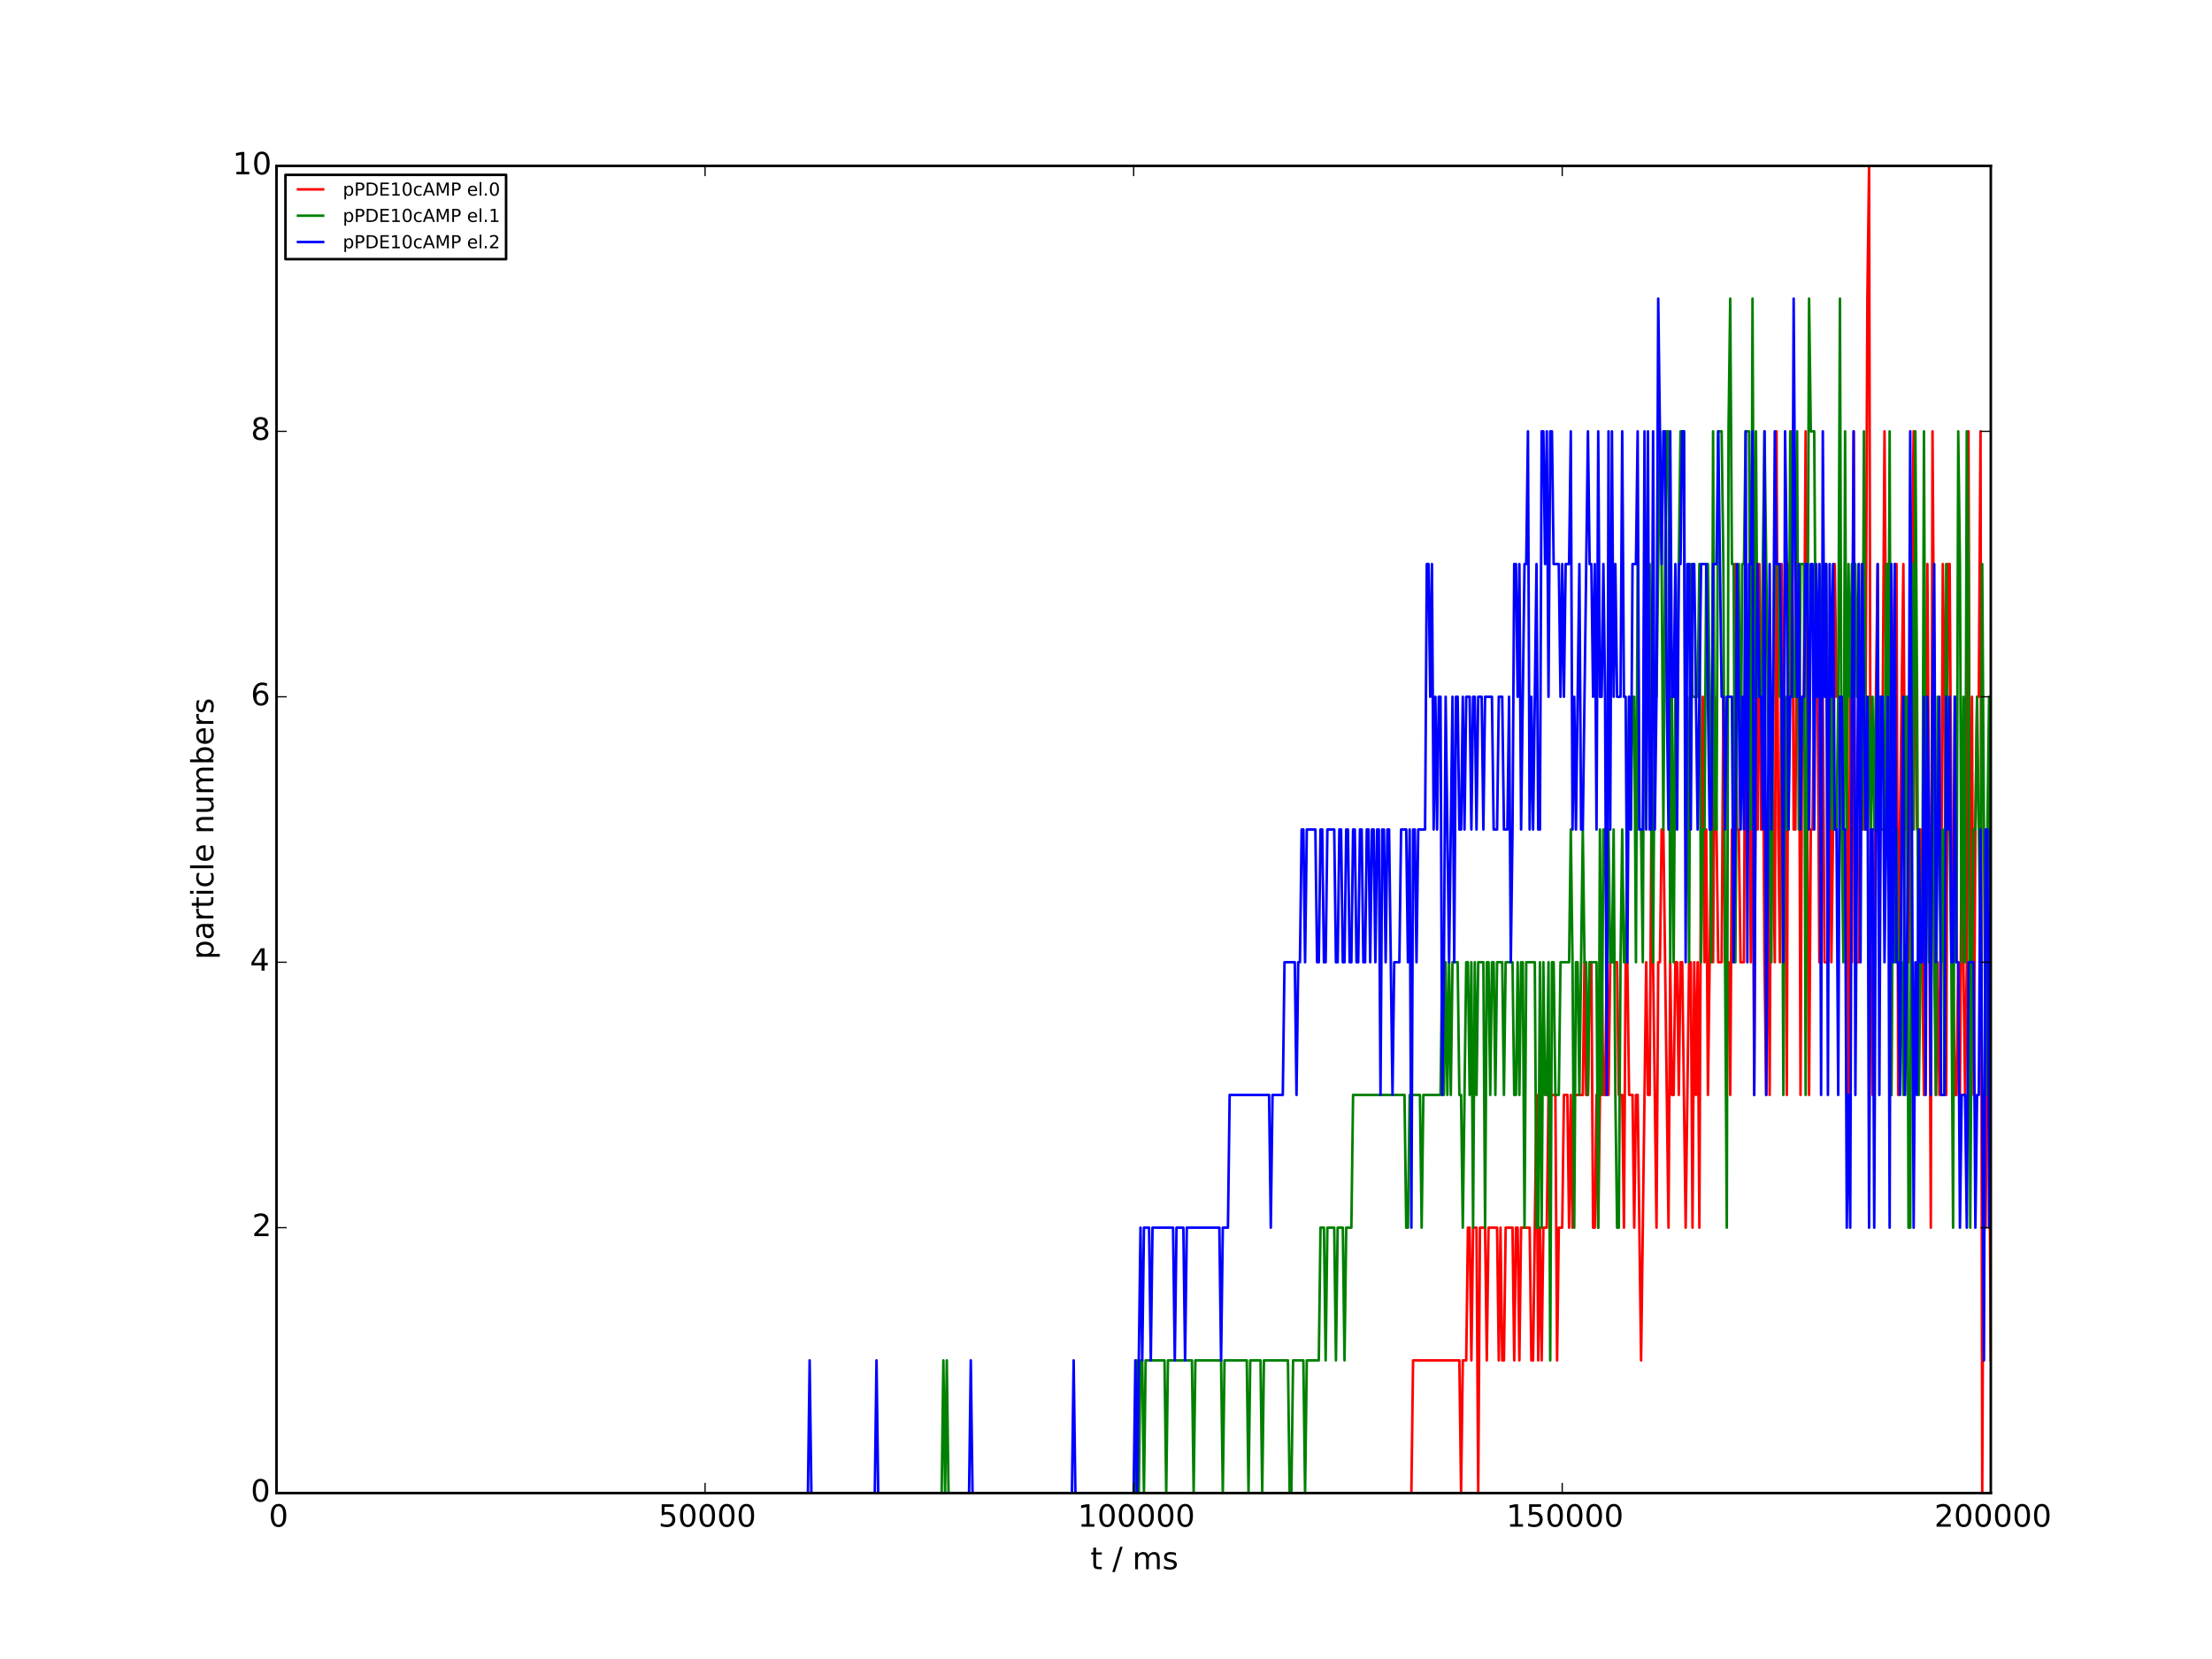 <?xml version="1.0" encoding="utf-8" standalone="no"?>
<!DOCTYPE svg PUBLIC "-//W3C//DTD SVG 1.1//EN"
  "http://www.w3.org/Graphics/SVG/1.1/DTD/svg11.dtd">
<!-- Created with matplotlib (http://matplotlib.org/) -->
<svg height="648pt" version="1.1" viewBox="0 0 864 648" width="864pt" xmlns="http://www.w3.org/2000/svg" xmlns:xlink="http://www.w3.org/1999/xlink">
 <defs>
  <style type="text/css">
*{stroke-linecap:butt;stroke-linejoin:round;}
  </style>
 </defs>
 <g id="figure_1">
  <g id="patch_1">
   <path d="
M0 648
L864 648
L864 0
L0 0
z
" style="fill:#ffffff;"/>
  </g>
  <g id="axes_1">
   <g id="patch_2">
    <path d="
M108 583.2
L777.6 583.2
L777.6 64.8
L108 64.8
z
" style="fill:#ffffff;"/>
   </g>
   <g id="line2d_1">
    <path clip-path="url(#p7ceb695115)" d="
M108 583.2
L551.275 583.2
L551.945 531.36
L570.024 531.36
L570.694 583.2
L571.363 531.36
L572.702 531.36
L573.372 479.52
L574.042 479.52
L574.711 531.36
L575.381 479.52
L576.72 479.52
L577.39 583.2
L578.059 479.52
L580.068 479.52
L580.738 531.36
L581.407 479.52
L584.755 479.52
L585.425 531.36
L586.094 479.52
L586.764 531.36
L587.434 531.36
L588.103 479.52
L590.782 479.52
L591.451 531.36
L592.121 479.52
L592.79 479.52
L593.46 531.36
L594.13 479.52
L597.478 479.52
L598.147 531.36
L598.817 531.36
L600.156 427.68
L600.826 531.36
L601.495 479.52
L602.165 531.36
L602.834 479.52
L604.174 479.52
L604.843 427.68
L607.522 427.68
L608.191 531.36
L608.861 479.52
L610.2 479.52
L610.87 427.68
L612.209 427.68
L612.878 479.52
L613.548 427.68
L614.218 479.52
L614.887 427.68
L618.235 427.68
L618.905 375.84
L619.574 427.68
L620.244 427.68
L620.914 375.84
L621.583 375.84
L622.253 479.52
L622.922 479.52
L623.592 427.68
L624.262 479.52
L625.601 375.84
L626.27 427.68
L626.94 427.68
L627.61 375.84
L628.279 427.68
L628.949 375.84
L631.627 375.84
L632.297 427.68
L633.636 427.68
L634.306 479.52
L634.975 375.84
L635.645 375.84
L636.314 427.68
L637.654 427.68
L638.323 479.52
L638.993 427.68
L639.662 427.68
L641.002 531.36
L643.01 375.84
L643.68 427.68
L644.35 427.68
L645.019 324
L647.028 479.52
L647.698 375.84
L648.367 375.84
L649.037 324
L649.706 324
L651.715 479.52
L652.385 375.84
L653.054 427.68
L653.724 427.68
L654.394 375.84
L655.063 375.84
L655.733 427.68
L656.402 375.84
L657.072 375.84
L658.411 479.52
L659.75 375.84
L660.42 375.84
L661.09 479.52
L661.759 375.84
L662.429 427.68
L663.098 375.84
L663.768 479.52
L664.438 324
L665.107 272.16
L665.777 375.84
L666.446 324
L667.116 427.68
L668.455 324
L669.125 375.84
L669.794 272.16
L671.134 375.84
L672.473 375.84
L673.142 272.16
L673.812 375.84
L675.151 375.84
L675.821 427.68
L676.49 324
L677.16 375.84
L677.83 220.32
L678.499 324
L679.169 324
L679.838 375.84
L681.178 375.84
L681.847 220.32
L682.517 272.16
L683.186 272.16
L683.856 375.84
L684.526 272.16
L685.195 427.68
L685.865 272.16
L686.534 324
L687.204 220.32
L687.874 324
L688.543 272.16
L689.213 375.84
L689.882 427.68
L690.552 324
L691.222 427.68
L691.891 272.16
L693.23 375.84
L693.9 168.48
L694.57 324
L695.239 375.84
L695.909 220.32
L696.578 272.16
L697.248 272.16
L697.918 427.68
L698.587 220.32
L699.257 272.16
L699.926 168.48
L700.596 324
L701.266 324
L701.935 220.32
L702.605 220.32
L703.274 427.68
L703.944 272.16
L704.614 272.16
L705.283 168.48
L705.953 324
L706.622 427.68
L707.292 324
L707.962 324
L709.301 220.32
L709.97 272.16
L710.64 375.84
L711.31 272.16
L711.979 272.16
L712.649 375.84
L713.988 375.84
L714.658 272.16
L715.327 375.84
L715.997 324
L716.666 220.32
L717.336 272.16
L719.345 272.16
L720.014 324
L720.684 220.32
L721.354 272.16
L722.023 427.68
L722.693 272.16
L723.362 375.84
L724.032 168.48
L724.702 375.84
L726.041 375.84
L726.71 272.16
L727.38 220.32
L728.05 324
L728.719 272.16
L729.389 116.64
L730.058 64.8
L730.728 375.84
L731.398 427.68
L732.067 375.84
L732.737 272.16
L733.406 220.32
L734.076 375.84
L734.746 272.16
L735.415 272.16
L736.085 168.48
L736.754 272.16
L737.424 220.32
L738.094 272.16
L738.763 427.68
L739.433 272.16
L740.102 220.32
L740.772 220.32
L741.442 427.68
L742.111 324
L743.45 220.32
L744.12 324
L744.79 272.16
L745.459 375.84
L746.129 324
L746.798 220.32
L747.468 168.48
L748.138 272.16
L748.807 324
L750.146 324
L751.486 427.68
L752.825 220.32
L753.494 324
L754.164 479.52
L754.834 168.48
L755.503 272.16
L756.173 427.68
L756.842 375.84
L757.512 427.68
L758.182 375.84
L758.851 220.32
L759.521 272.16
L760.19 427.68
L760.86 220.32
L761.53 220.32
L762.199 324
L763.538 427.68
L764.208 427.68
L764.878 375.84
L765.547 427.68
L766.217 324
L767.556 427.68
L768.226 375.84
L768.895 168.48
L769.565 427.68
L770.234 272.16
L770.904 427.68
L771.574 324
L772.243 272.16
L772.913 272.16
L773.582 168.48
L774.252 583.2
L774.922 427.68
L775.591 479.52
L776.261 375.84
L776.93 427.68
L777.6 531.36
L777.6 531.36" style="fill:none;stroke:#ff0000;stroke-linecap:square;"/>
   </g>
   <g id="line2d_2">
    <path clip-path="url(#p7ceb695115)" d="
M108 583.2
L367.805 583.2
L368.474 531.36
L369.144 583.2
L369.814 531.36
L370.483 583.2
L443.47 583.2
L444.139 531.36
L444.809 583.2
L445.478 531.36
L446.148 531.36
L446.818 583.2
L447.487 531.36
L454.853 531.36
L455.522 583.2
L456.192 531.36
L465.566 531.36
L466.236 583.2
L466.906 531.36
L476.95 531.36
L477.619 583.2
L478.289 531.36
L486.994 531.36
L487.663 583.2
L488.333 531.36
L492.35 531.36
L493.02 583.2
L493.69 531.36
L503.064 531.36
L503.734 583.2
L504.403 583.2
L505.073 531.36
L509.09 531.36
L509.76 583.2
L510.43 531.36
L515.117 531.36
L515.786 479.52
L517.126 479.52
L517.795 531.36
L518.465 479.52
L521.143 479.52
L521.813 531.36
L522.482 479.52
L524.491 479.52
L525.161 531.36
L525.83 479.52
L527.839 479.52
L528.509 427.68
L548.597 427.68
L549.266 479.52
L549.936 479.52
L550.606 427.68
L554.623 427.68
L555.293 479.52
L555.962 427.68
L562.658 427.68
L563.328 375.84
L563.998 427.68
L564.667 375.84
L565.337 427.68
L566.006 375.84
L566.676 427.68
L567.346 375.84
L569.354 375.84
L570.024 427.68
L570.694 427.68
L571.363 479.52
L572.702 375.84
L573.372 375.84
L574.042 427.68
L574.711 375.84
L575.381 479.52
L576.05 375.84
L576.72 427.68
L577.39 375.84
L579.398 375.84
L580.068 479.52
L580.738 375.84
L581.407 375.84
L582.077 427.68
L582.746 375.84
L583.416 375.84
L584.086 427.68
L584.755 375.84
L586.764 375.84
L587.434 427.68
L588.103 375.84
L590.782 375.84
L591.451 427.68
L592.121 427.68
L592.79 375.84
L593.46 427.68
L594.13 375.84
L594.799 375.84
L595.469 479.52
L596.138 375.84
L599.486 375.84
L600.156 479.52
L600.826 479.52
L601.495 375.84
L602.165 479.52
L602.834 375.84
L603.504 427.68
L604.174 427.68
L604.843 375.84
L605.513 531.36
L606.182 375.84
L606.852 375.84
L607.522 427.68
L608.861 427.68
L609.53 375.84
L612.878 375.84
L613.548 324
L614.218 375.84
L614.887 479.52
L615.557 375.84
L616.226 375.84
L616.896 427.68
L618.235 324
L618.905 375.84
L619.574 375.84
L620.244 427.68
L620.914 375.84
L623.592 375.84
L624.262 479.52
L624.931 324
L625.601 427.68
L626.27 324
L626.94 324
L627.61 375.84
L628.279 324
L628.949 375.84
L629.618 375.84
L630.288 324
L630.958 427.68
L631.627 479.52
L632.297 479.52
L632.966 375.84
L633.636 324
L634.306 375.84
L634.975 375.84
L636.314 272.16
L636.984 324
L637.654 272.16
L638.323 272.16
L638.993 375.84
L639.662 220.32
L640.332 324
L641.002 324
L641.671 375.84
L642.341 220.32
L644.35 220.32
L645.019 324
L645.689 375.84
L646.358 272.16
L647.028 272.16
L648.367 168.48
L649.037 220.32
L649.706 324
L650.376 220.32
L651.046 168.48
L651.715 168.48
L652.385 375.84
L653.054 272.16
L653.724 375.84
L654.394 272.16
L655.063 272.16
L656.402 168.48
L657.742 168.48
L658.411 324
L659.081 272.16
L659.75 375.84
L660.42 220.32
L661.09 272.16
L663.098 272.16
L663.768 220.32
L664.438 375.84
L665.107 324
L665.777 324
L666.446 220.32
L667.116 220.32
L667.786 272.16
L668.455 375.84
L669.125 168.48
L669.794 324
L670.464 324
L671.134 168.48
L672.473 168.48
L673.142 220.32
L673.812 375.84
L674.482 479.52
L675.151 168.48
L675.821 116.64
L676.49 220.32
L677.16 220.32
L677.83 375.84
L678.499 272.16
L679.169 220.32
L679.838 324
L680.508 220.32
L681.178 220.32
L681.847 168.48
L683.186 168.48
L683.856 324
L684.526 116.64
L685.195 272.16
L685.865 168.48
L686.534 272.16
L687.874 272.16
L689.213 168.48
L691.891 375.84
L692.561 272.16
L693.23 220.32
L694.57 220.32
L695.239 272.16
L695.909 272.16
L696.578 427.68
L697.248 272.16
L697.918 324
L698.587 324
L699.257 168.48
L700.596 272.16
L701.266 272.16
L701.935 168.48
L702.605 324
L703.274 220.32
L704.614 220.32
L705.283 427.68
L706.622 116.64
L707.292 168.48
L708.631 168.48
L709.301 272.16
L709.97 272.16
L710.64 220.32
L711.31 272.16
L711.979 220.32
L713.318 220.32
L713.988 324
L714.658 324
L715.327 272.16
L715.997 324
L717.336 324
L718.006 272.16
L718.675 116.64
L719.345 324
L720.014 375.84
L720.684 168.48
L721.354 324
L722.023 220.32
L722.693 272.16
L723.362 220.32
L724.702 220.32
L725.371 272.16
L726.041 220.32
L726.71 324
L727.38 324
L728.05 168.48
L728.719 324
L729.389 324
L730.058 272.16
L730.728 324
L731.398 272.16
L732.067 324
L732.737 272.16
L733.406 324
L734.076 272.16
L734.746 324
L736.085 324
L736.754 220.32
L737.424 324
L738.094 168.48
L738.763 427.68
L739.433 324
L740.102 375.84
L740.772 324
L741.442 375.84
L742.781 375.84
L743.45 427.68
L744.12 272.16
L744.79 272.16
L745.459 479.52
L746.129 479.52
L746.798 220.32
L747.468 324
L748.138 168.48
L748.807 272.16
L749.477 427.68
L750.146 375.84
L750.816 375.84
L751.486 168.48
L752.155 324
L752.825 324
L753.494 375.84
L754.164 375.84
L754.834 272.16
L755.503 375.84
L756.173 427.68
L756.842 272.16
L758.182 375.84
L758.851 324
L759.521 427.68
L760.19 220.32
L760.86 324
L761.53 324
L762.199 375.84
L762.869 479.52
L763.538 272.16
L764.208 375.84
L764.878 168.48
L765.547 220.32
L766.217 375.84
L766.886 272.16
L767.556 375.84
L768.226 168.48
L768.895 220.32
L769.565 479.52
L770.234 375.84
L770.904 324
L771.574 324
L772.243 272.16
L773.582 375.84
L774.252 220.32
L775.591 427.68
L776.261 324
L776.93 272.16
L777.6 427.68
L777.6 427.68" style="fill:none;stroke:#008000;stroke-linecap:square;"/>
   </g>
   <g id="line2d_3">
    <path clip-path="url(#p7ceb695115)" d="
M108 583.2
L315.576 583.2
L316.246 531.36
L316.915 583.2
L341.69 583.2
L342.36 531.36
L343.03 583.2
L378.518 583.2
L379.188 531.36
L379.858 583.2
L418.694 583.2
L419.364 531.36
L420.034 583.2
L442.8 583.2
L443.47 531.36
L444.139 583.2
L445.478 479.52
L446.148 531.36
L446.818 479.52
L448.826 479.52
L449.496 531.36
L450.166 479.52
L458.201 479.52
L458.87 531.36
L459.54 479.52
L462.218 479.52
L462.888 531.36
L463.558 479.52
L476.28 479.52
L476.95 531.36
L477.619 479.52
L479.628 479.52
L480.298 427.68
L495.698 427.68
L496.368 479.52
L497.038 427.68
L501.055 427.68
L501.725 375.84
L505.742 375.84
L506.412 427.68
L507.082 375.84
L507.751 375.84
L508.421 324
L509.09 324
L509.76 375.84
L510.43 324
L513.778 324
L514.447 375.84
L515.117 375.84
L515.786 324
L516.456 324
L517.126 375.84
L517.795 375.84
L518.465 324
L521.143 324
L521.813 375.84
L522.482 375.84
L523.152 324
L523.822 324
L524.491 375.84
L525.161 375.84
L525.83 324
L526.5 324
L527.17 375.84
L527.839 375.84
L528.509 324
L529.178 324
L529.848 375.84
L530.518 375.84
L531.187 324
L531.857 324
L532.526 375.84
L533.196 375.84
L533.866 324
L534.535 324
L535.205 375.84
L535.874 324
L536.544 324
L537.214 375.84
L537.883 324
L538.553 324
L539.222 427.68
L539.892 324
L540.562 324
L541.231 375.84
L541.901 324
L542.57 324
L543.91 427.68
L544.579 375.84
L546.588 375.84
L547.258 324
L549.266 324
L549.936 375.84
L550.606 324
L551.275 479.52
L551.945 324
L552.614 324
L553.284 375.84
L553.954 324
L556.632 324
L557.302 220.32
L557.971 220.32
L558.641 272.16
L559.31 220.32
L559.98 324
L560.65 272.16
L561.319 324
L561.989 272.16
L562.658 272.16
L563.328 427.68
L563.998 375.84
L564.667 272.16
L566.006 375.84
L567.346 272.16
L568.015 375.84
L568.685 272.16
L569.354 272.16
L570.024 324
L570.694 324
L571.363 272.16
L572.033 324
L572.702 272.16
L574.042 272.16
L574.711 324
L575.381 272.16
L576.05 272.16
L576.72 324
L577.39 272.16
L578.729 272.16
L579.398 324
L580.068 272.16
L582.746 272.16
L583.416 324
L584.755 324
L585.425 272.16
L586.764 272.16
L587.434 324
L588.773 324
L589.442 272.16
L590.112 375.84
L590.782 324
L591.451 220.32
L592.121 220.32
L592.79 272.16
L593.46 220.32
L594.13 324
L595.469 220.32
L596.138 220.32
L596.808 168.48
L597.478 324
L598.147 272.16
L598.817 324
L600.156 220.32
L600.826 324
L601.495 324
L602.165 168.48
L602.834 168.48
L603.504 220.32
L604.174 168.48
L604.843 272.16
L605.513 168.48
L606.182 168.48
L606.852 220.32
L608.861 220.32
L609.53 272.16
L610.2 220.32
L610.87 272.16
L611.539 220.32
L612.878 220.32
L613.548 168.48
L614.218 324
L614.887 272.16
L615.557 324
L616.896 220.32
L617.566 324
L618.235 324
L620.244 168.48
L620.914 220.32
L621.583 220.32
L622.253 272.16
L622.922 220.32
L623.592 324
L624.262 168.48
L624.931 272.16
L625.601 272.16
L626.27 220.32
L626.94 272.16
L627.61 427.68
L628.279 168.48
L628.949 324
L629.618 168.48
L630.288 272.16
L630.958 220.32
L631.627 272.16
L632.966 272.16
L633.636 168.48
L634.306 272.16
L634.975 272.16
L635.645 375.84
L636.314 272.16
L636.984 324
L637.654 220.32
L638.993 220.32
L639.662 168.48
L640.332 324
L641.671 324
L642.341 168.48
L643.01 324
L643.68 168.48
L644.35 324
L645.019 324
L645.689 168.48
L646.358 324
L647.028 272.16
L647.698 116.64
L649.037 220.32
L649.706 168.48
L650.376 168.48
L651.046 272.16
L651.715 324
L652.385 168.48
L653.054 272.16
L653.724 272.16
L654.394 220.32
L655.063 324
L655.733 220.32
L656.402 220.32
L657.072 168.48
L657.742 168.48
L658.411 375.84
L659.081 220.32
L659.75 220.32
L660.42 324
L661.09 220.32
L661.759 220.32
L663.098 324
L664.438 220.32
L666.446 220.32
L667.786 324
L668.455 324
L669.125 220.32
L670.464 220.32
L671.134 168.48
L672.473 272.16
L673.142 272.16
L673.812 324
L674.482 272.16
L676.49 272.16
L677.16 375.84
L677.83 324
L678.499 220.32
L679.838 324
L680.508 272.16
L681.178 324
L681.847 168.48
L682.517 375.84
L683.186 220.32
L683.856 220.32
L684.526 168.48
L685.195 427.68
L685.865 272.16
L686.534 220.32
L687.204 272.16
L687.874 272.16
L688.543 324
L689.213 168.48
L689.882 427.68
L691.222 220.32
L691.891 324
L692.561 272.16
L693.23 168.48
L693.9 220.32
L695.239 220.32
L695.909 272.16
L696.578 375.84
L697.248 168.48
L697.918 220.32
L698.587 324
L699.257 272.16
L699.926 272.16
L700.596 116.64
L701.266 220.32
L701.935 272.16
L702.605 220.32
L703.274 324
L703.944 272.16
L704.614 272.16
L705.283 220.32
L705.953 220.32
L706.622 324
L707.292 220.32
L707.962 220.32
L708.631 324
L709.301 220.32
L709.97 272.16
L710.64 220.32
L711.31 427.68
L711.979 168.48
L712.649 272.16
L713.318 220.32
L713.988 427.68
L714.658 220.32
L715.327 272.16
L715.997 220.32
L716.666 324
L717.336 324
L718.006 427.68
L718.675 272.16
L719.345 272.16
L720.014 324
L720.684 324
L721.354 479.52
L722.023 427.68
L722.693 479.52
L723.362 272.16
L724.032 168.48
L724.702 427.68
L726.041 220.32
L726.71 375.84
L727.38 220.32
L728.719 324
L729.389 272.16
L730.058 479.52
L730.728 324
L731.398 324
L732.067 479.52
L732.737 324
L733.406 220.32
L734.076 427.68
L734.746 272.16
L735.415 272.16
L736.085 375.84
L737.424 272.16
L738.094 479.52
L738.763 220.32
L739.433 375.84
L740.102 220.32
L740.772 375.84
L741.442 375.84
L742.111 427.68
L742.781 324
L743.45 272.16
L744.12 427.68
L745.459 324
L746.129 168.48
L747.468 479.52
L748.138 375.84
L748.807 427.68
L749.477 324
L750.146 375.84
L750.816 375.84
L751.486 272.16
L752.155 427.68
L752.825 272.16
L753.494 324
L754.164 427.68
L754.834 272.16
L755.503 220.32
L756.173 375.84
L757.512 272.16
L758.182 427.68
L759.521 427.68
L760.19 272.16
L760.86 324
L761.53 272.16
L762.199 375.84
L762.869 375.84
L763.538 272.16
L764.208 375.84
L764.878 375.84
L765.547 479.52
L766.217 427.68
L767.556 427.68
L768.226 479.52
L768.895 375.84
L770.904 375.84
L771.574 479.52
L772.243 427.68
L772.913 427.68
L773.582 324
L774.922 531.36
L775.591 324
L776.261 324
L776.93 479.52
L777.6 324
L777.6 324" style="fill:none;stroke:#0000ff;stroke-linecap:square;"/>
   </g>
   <g id="patch_3">
    <path d="
M777.6 583.2
L777.6 64.8" style="fill:none;stroke:#000000;stroke-linecap:square;stroke-linejoin:miter;"/>
   </g>
   <g id="patch_4">
    <path d="
M108 64.8
L777.6 64.8" style="fill:none;stroke:#000000;stroke-linecap:square;stroke-linejoin:miter;"/>
   </g>
   <g id="patch_5">
    <path d="
M108 583.2
L108 64.8" style="fill:none;stroke:#000000;stroke-linecap:square;stroke-linejoin:miter;"/>
   </g>
   <g id="patch_6">
    <path d="
M108 583.2
L777.6 583.2" style="fill:none;stroke:#000000;stroke-linecap:square;stroke-linejoin:miter;"/>
   </g>
   <g id="matplotlib.axis_1">
    <g id="xtick_1">
     <g id="line2d_4">
      <defs>
       <path d="
M0 0
L0 -4" id="mc7db9fdffb" style="stroke:#000000;stroke-width:0.5;"/>
      </defs>
      <g>
       <use style="stroke:#000000;stroke-width:0.5;" x="108.0" xlink:href="#mc7db9fdffb" y="583.2"/>
      </g>
     </g>
     <g id="line2d_5">
      <defs>
       <path d="
M0 0
L0 4" id="m5a7d422ac3" style="stroke:#000000;stroke-width:0.5;"/>
      </defs>
      <g>
       <use style="stroke:#000000;stroke-width:0.5;" x="108.0" xlink:href="#m5a7d422ac3" y="64.8"/>
      </g>
     </g>
     <g id="text_1">
      <!-- 0 -->
      <defs>
       <path d="
M31.781 66.406
Q24.172 66.406 20.328 58.906
Q16.5 51.422 16.5 36.375
Q16.5 21.391 20.328 13.891
Q24.172 6.391 31.781 6.391
Q39.453 6.391 43.281 13.891
Q47.125 21.391 47.125 36.375
Q47.125 51.422 43.281 58.906
Q39.453 66.406 31.781 66.406
M31.781 74.219
Q44.047 74.219 50.516 64.516
Q56.984 54.828 56.984 36.375
Q56.984 17.969 50.516 8.266
Q44.047 -1.422 31.781 -1.422
Q19.531 -1.422 13.062 8.266
Q6.594 17.969 6.594 36.375
Q6.594 54.828 13.062 64.516
Q19.531 74.219 31.781 74.219" id="BitstreamVeraSans-Roman-30"/>
      </defs>
      <g transform="translate(104.977 596.318)scale(0.12 -0.12)">
       <use xlink:href="#BitstreamVeraSans-Roman-30"/>
      </g>
     </g>
    </g>
    <g id="xtick_2">
     <g id="line2d_6">
      <g>
       <use style="stroke:#000000;stroke-width:0.5;" x="275.4" xlink:href="#mc7db9fdffb" y="583.2"/>
      </g>
     </g>
     <g id="line2d_7">
      <g>
       <use style="stroke:#000000;stroke-width:0.5;" x="275.4" xlink:href="#m5a7d422ac3" y="64.8"/>
      </g>
     </g>
     <g id="text_2">
      <!-- 50000 -->
      <defs>
       <path d="
M10.797 72.906
L49.516 72.906
L49.516 64.594
L19.828 64.594
L19.828 46.734
Q21.969 47.469 24.109 47.828
Q26.266 48.188 28.422 48.188
Q40.625 48.188 47.75 41.5
Q54.891 34.812 54.891 23.391
Q54.891 11.625 47.562 5.094
Q40.234 -1.422 26.906 -1.422
Q22.312 -1.422 17.547 -0.641
Q12.797 0.141 7.719 1.703
L7.719 11.625
Q12.109 9.234 16.797 8.062
Q21.484 6.891 26.703 6.891
Q35.156 6.891 40.078 11.328
Q45.016 15.766 45.016 23.391
Q45.016 31 40.078 35.438
Q35.156 39.891 26.703 39.891
Q22.75 39.891 18.812 39.016
Q14.891 38.141 10.797 36.281
z
" id="BitstreamVeraSans-Roman-35"/>
      </defs>
      <g transform="translate(257.174 596.318)scale(0.12 -0.12)">
       <use xlink:href="#BitstreamVeraSans-Roman-35"/>
       <use x="63.623" xlink:href="#BitstreamVeraSans-Roman-30"/>
       <use x="127.246" xlink:href="#BitstreamVeraSans-Roman-30"/>
       <use x="190.869" xlink:href="#BitstreamVeraSans-Roman-30"/>
       <use x="254.492" xlink:href="#BitstreamVeraSans-Roman-30"/>
      </g>
     </g>
    </g>
    <g id="xtick_3">
     <g id="line2d_8">
      <g>
       <use style="stroke:#000000;stroke-width:0.5;" x="442.8" xlink:href="#mc7db9fdffb" y="583.2"/>
      </g>
     </g>
     <g id="line2d_9">
      <g>
       <use style="stroke:#000000;stroke-width:0.5;" x="442.8" xlink:href="#m5a7d422ac3" y="64.8"/>
      </g>
     </g>
     <g id="text_3">
      <!-- 100000 -->
      <defs>
       <path d="
M12.406 8.297
L28.516 8.297
L28.516 63.922
L10.984 60.406
L10.984 69.391
L28.422 72.906
L38.281 72.906
L38.281 8.297
L54.391 8.297
L54.391 0
L12.406 0
z
" id="BitstreamVeraSans-Roman-31"/>
      </defs>
      <g transform="translate(420.952 596.318)scale(0.12 -0.12)">
       <use xlink:href="#BitstreamVeraSans-Roman-31"/>
       <use x="63.623" xlink:href="#BitstreamVeraSans-Roman-30"/>
       <use x="127.246" xlink:href="#BitstreamVeraSans-Roman-30"/>
       <use x="190.869" xlink:href="#BitstreamVeraSans-Roman-30"/>
       <use x="254.492" xlink:href="#BitstreamVeraSans-Roman-30"/>
       <use x="318.115" xlink:href="#BitstreamVeraSans-Roman-30"/>
      </g>
     </g>
    </g>
    <g id="xtick_4">
     <g id="line2d_10">
      <g>
       <use style="stroke:#000000;stroke-width:0.5;" x="610.2" xlink:href="#mc7db9fdffb" y="583.2"/>
      </g>
     </g>
     <g id="line2d_11">
      <g>
       <use style="stroke:#000000;stroke-width:0.5;" x="610.2" xlink:href="#m5a7d422ac3" y="64.8"/>
      </g>
     </g>
     <g id="text_4">
      <!-- 150000 -->
      <g transform="translate(588.352 596.318)scale(0.12 -0.12)">
       <use xlink:href="#BitstreamVeraSans-Roman-31"/>
       <use x="63.623" xlink:href="#BitstreamVeraSans-Roman-35"/>
       <use x="127.246" xlink:href="#BitstreamVeraSans-Roman-30"/>
       <use x="190.869" xlink:href="#BitstreamVeraSans-Roman-30"/>
       <use x="254.492" xlink:href="#BitstreamVeraSans-Roman-30"/>
       <use x="318.115" xlink:href="#BitstreamVeraSans-Roman-30"/>
      </g>
     </g>
    </g>
    <g id="xtick_5">
     <g id="line2d_12">
      <g>
       <use style="stroke:#000000;stroke-width:0.5;" x="777.6" xlink:href="#mc7db9fdffb" y="583.2"/>
      </g>
     </g>
     <g id="line2d_13">
      <g>
       <use style="stroke:#000000;stroke-width:0.5;" x="777.6" xlink:href="#m5a7d422ac3" y="64.8"/>
      </g>
     </g>
     <g id="text_5">
      <!-- 200000 -->
      <defs>
       <path d="
M19.188 8.297
L53.609 8.297
L53.609 0
L7.328 0
L7.328 8.297
Q12.938 14.109 22.625 23.891
Q32.328 33.688 34.812 36.531
Q39.547 41.844 41.422 45.531
Q43.312 49.219 43.312 52.781
Q43.312 58.594 39.234 62.25
Q35.156 65.922 28.609 65.922
Q23.969 65.922 18.812 64.312
Q13.672 62.703 7.812 59.422
L7.812 69.391
Q13.766 71.781 18.938 73
Q24.125 74.219 28.422 74.219
Q39.75 74.219 46.484 68.547
Q53.219 62.891 53.219 53.422
Q53.219 48.922 51.531 44.891
Q49.859 40.875 45.406 35.406
Q44.188 33.984 37.641 27.219
Q31.109 20.453 19.188 8.297" id="BitstreamVeraSans-Roman-32"/>
      </defs>
      <g transform="translate(755.533 596.318)scale(0.12 -0.12)">
       <use xlink:href="#BitstreamVeraSans-Roman-32"/>
       <use x="63.623" xlink:href="#BitstreamVeraSans-Roman-30"/>
       <use x="127.246" xlink:href="#BitstreamVeraSans-Roman-30"/>
       <use x="190.869" xlink:href="#BitstreamVeraSans-Roman-30"/>
       <use x="254.492" xlink:href="#BitstreamVeraSans-Roman-30"/>
       <use x="318.115" xlink:href="#BitstreamVeraSans-Roman-30"/>
      </g>
     </g>
    </g>
    <g id="text_6">
     <!-- t / ms -->
     <defs>
      <path d="
M18.312 70.219
L18.312 54.688
L36.812 54.688
L36.812 47.703
L18.312 47.703
L18.312 18.016
Q18.312 11.328 20.141 9.422
Q21.969 7.516 27.594 7.516
L36.812 7.516
L36.812 0
L27.594 0
Q17.188 0 13.234 3.875
Q9.281 7.766 9.281 18.016
L9.281 47.703
L2.688 47.703
L2.688 54.688
L9.281 54.688
L9.281 70.219
z
" id="BitstreamVeraSans-Roman-74"/>
      <path d="
M52 44.188
Q55.375 50.25 60.062 53.125
Q64.75 56 71.094 56
Q79.641 56 84.281 50.016
Q88.922 44.047 88.922 33.016
L88.922 0
L79.891 0
L79.891 32.719
Q79.891 40.578 77.094 44.375
Q74.312 48.188 68.609 48.188
Q61.625 48.188 57.562 43.547
Q53.516 38.922 53.516 30.906
L53.516 0
L44.484 0
L44.484 32.719
Q44.484 40.625 41.703 44.406
Q38.922 48.188 33.109 48.188
Q26.219 48.188 22.156 43.531
Q18.109 38.875 18.109 30.906
L18.109 0
L9.078 0
L9.078 54.688
L18.109 54.688
L18.109 46.188
Q21.188 51.219 25.484 53.609
Q29.781 56 35.688 56
Q41.656 56 45.828 52.969
Q50 49.953 52 44.188" id="BitstreamVeraSans-Roman-6d"/>
      <path id="BitstreamVeraSans-Roman-20"/>
      <path d="
M25.391 72.906
L33.688 72.906
L8.297 -9.281
L0 -9.281
z
" id="BitstreamVeraSans-Roman-2f"/>
      <path d="
M44.281 53.078
L44.281 44.578
Q40.484 46.531 36.375 47.5
Q32.281 48.484 27.875 48.484
Q21.188 48.484 17.844 46.438
Q14.5 44.391 14.5 40.281
Q14.5 37.156 16.891 35.375
Q19.281 33.594 26.516 31.984
L29.594 31.297
Q39.156 29.25 43.188 25.516
Q47.219 21.781 47.219 15.094
Q47.219 7.469 41.188 3.016
Q35.156 -1.422 24.609 -1.422
Q20.219 -1.422 15.453 -0.562
Q10.688 0.297 5.422 2
L5.422 11.281
Q10.406 8.688 15.234 7.391
Q20.062 6.109 24.812 6.109
Q31.156 6.109 34.562 8.281
Q37.984 10.453 37.984 14.406
Q37.984 18.062 35.516 20.016
Q33.062 21.969 24.703 23.781
L21.578 24.516
Q13.234 26.266 9.516 29.906
Q5.812 33.547 5.812 39.891
Q5.812 47.609 11.281 51.797
Q16.75 56 26.812 56
Q31.781 56 36.172 55.266
Q40.578 54.547 44.281 53.078" id="BitstreamVeraSans-Roman-73"/>
     </defs>
     <g transform="translate(425.935 612.932)scale(0.12 -0.12)">
      <use xlink:href="#BitstreamVeraSans-Roman-74"/>
      <use x="39.209" xlink:href="#BitstreamVeraSans-Roman-20"/>
      <use x="70.996" xlink:href="#BitstreamVeraSans-Roman-2f"/>
      <use x="104.688" xlink:href="#BitstreamVeraSans-Roman-20"/>
      <use x="136.475" xlink:href="#BitstreamVeraSans-Roman-6d"/>
      <use x="233.887" xlink:href="#BitstreamVeraSans-Roman-73"/>
     </g>
    </g>
   </g>
   <g id="matplotlib.axis_2">
    <g id="ytick_1">
     <g id="line2d_14">
      <defs>
       <path d="
M0 0
L4 0" id="md7965d1ba0" style="stroke:#000000;stroke-width:0.5;"/>
      </defs>
      <g>
       <use style="stroke:#000000;stroke-width:0.5;" x="108.0" xlink:href="#md7965d1ba0" y="583.2"/>
      </g>
     </g>
     <g id="line2d_15">
      <defs>
       <path d="
M0 0
L-4 0" id="md9a1c1a7cd" style="stroke:#000000;stroke-width:0.5;"/>
      </defs>
      <g>
       <use style="stroke:#000000;stroke-width:0.5;" x="777.6" xlink:href="#md9a1c1a7cd" y="583.2"/>
      </g>
     </g>
     <g id="text_7">
      <!-- 0 -->
      <g transform="translate(97.953 586.511)scale(0.12 -0.12)">
       <use xlink:href="#BitstreamVeraSans-Roman-30"/>
      </g>
     </g>
    </g>
    <g id="ytick_2">
     <g id="line2d_16">
      <g>
       <use style="stroke:#000000;stroke-width:0.5;" x="108.0" xlink:href="#md7965d1ba0" y="479.52"/>
      </g>
     </g>
     <g id="line2d_17">
      <g>
       <use style="stroke:#000000;stroke-width:0.5;" x="777.6" xlink:href="#md9a1c1a7cd" y="479.52"/>
      </g>
     </g>
     <g id="text_8">
      <!-- 2 -->
      <g transform="translate(98.446 482.831)scale(0.12 -0.12)">
       <use xlink:href="#BitstreamVeraSans-Roman-32"/>
      </g>
     </g>
    </g>
    <g id="ytick_3">
     <g id="line2d_18">
      <g>
       <use style="stroke:#000000;stroke-width:0.5;" x="108.0" xlink:href="#md7965d1ba0" y="375.84"/>
      </g>
     </g>
     <g id="line2d_19">
      <g>
       <use style="stroke:#000000;stroke-width:0.5;" x="777.6" xlink:href="#md9a1c1a7cd" y="375.84"/>
      </g>
     </g>
     <g id="text_9">
      <!-- 4 -->
      <defs>
       <path d="
M37.797 64.312
L12.891 25.391
L37.797 25.391
z

M35.203 72.906
L47.609 72.906
L47.609 25.391
L58.016 25.391
L58.016 17.188
L47.609 17.188
L47.609 0
L37.797 0
L37.797 17.188
L4.891 17.188
L4.891 26.703
z
" id="BitstreamVeraSans-Roman-34"/>
      </defs>
      <g transform="translate(97.625 379.151)scale(0.12 -0.12)">
       <use xlink:href="#BitstreamVeraSans-Roman-34"/>
      </g>
     </g>
    </g>
    <g id="ytick_4">
     <g id="line2d_20">
      <g>
       <use style="stroke:#000000;stroke-width:0.5;" x="108.0" xlink:href="#md7965d1ba0" y="272.16"/>
      </g>
     </g>
     <g id="line2d_21">
      <g>
       <use style="stroke:#000000;stroke-width:0.5;" x="777.6" xlink:href="#md9a1c1a7cd" y="272.16"/>
      </g>
     </g>
     <g id="text_10">
      <!-- 6 -->
      <defs>
       <path d="
M33.016 40.375
Q26.375 40.375 22.484 35.828
Q18.609 31.297 18.609 23.391
Q18.609 15.531 22.484 10.953
Q26.375 6.391 33.016 6.391
Q39.656 6.391 43.531 10.953
Q47.406 15.531 47.406 23.391
Q47.406 31.297 43.531 35.828
Q39.656 40.375 33.016 40.375
M52.594 71.297
L52.594 62.312
Q48.875 64.062 45.094 64.984
Q41.312 65.922 37.594 65.922
Q27.828 65.922 22.672 59.328
Q17.531 52.734 16.797 39.406
Q19.672 43.656 24.016 45.922
Q28.375 48.188 33.594 48.188
Q44.578 48.188 50.953 41.516
Q57.328 34.859 57.328 23.391
Q57.328 12.156 50.688 5.359
Q44.047 -1.422 33.016 -1.422
Q20.359 -1.422 13.672 8.266
Q6.984 17.969 6.984 36.375
Q6.984 53.656 15.188 63.938
Q23.391 74.219 37.203 74.219
Q40.922 74.219 44.703 73.484
Q48.484 72.75 52.594 71.297" id="BitstreamVeraSans-Roman-36"/>
      </defs>
      <g transform="translate(97.959 275.471)scale(0.12 -0.12)">
       <use xlink:href="#BitstreamVeraSans-Roman-36"/>
      </g>
     </g>
    </g>
    <g id="ytick_5">
     <g id="line2d_22">
      <g>
       <use style="stroke:#000000;stroke-width:0.5;" x="108.0" xlink:href="#md7965d1ba0" y="168.48"/>
      </g>
     </g>
     <g id="line2d_23">
      <g>
       <use style="stroke:#000000;stroke-width:0.5;" x="777.6" xlink:href="#md9a1c1a7cd" y="168.48"/>
      </g>
     </g>
     <g id="text_11">
      <!-- 8 -->
      <defs>
       <path d="
M31.781 34.625
Q24.75 34.625 20.719 30.859
Q16.703 27.094 16.703 20.516
Q16.703 13.922 20.719 10.156
Q24.75 6.391 31.781 6.391
Q38.812 6.391 42.859 10.172
Q46.922 13.969 46.922 20.516
Q46.922 27.094 42.891 30.859
Q38.875 34.625 31.781 34.625
M21.922 38.812
Q15.578 40.375 12.031 44.719
Q8.5 49.078 8.5 55.328
Q8.5 64.062 14.719 69.141
Q20.953 74.219 31.781 74.219
Q42.672 74.219 48.875 69.141
Q55.078 64.062 55.078 55.328
Q55.078 49.078 51.531 44.719
Q48 40.375 41.703 38.812
Q48.828 37.156 52.797 32.312
Q56.781 27.484 56.781 20.516
Q56.781 9.906 50.312 4.234
Q43.844 -1.422 31.781 -1.422
Q19.734 -1.422 13.25 4.234
Q6.781 9.906 6.781 20.516
Q6.781 27.484 10.781 32.312
Q14.797 37.156 21.922 38.812
M18.312 54.391
Q18.312 48.734 21.844 45.562
Q25.391 42.391 31.781 42.391
Q38.141 42.391 41.719 45.562
Q45.312 48.734 45.312 54.391
Q45.312 60.062 41.719 63.234
Q38.141 66.406 31.781 66.406
Q25.391 66.406 21.844 63.234
Q18.312 60.062 18.312 54.391" id="BitstreamVeraSans-Roman-38"/>
      </defs>
      <g transform="translate(98.0 171.791)scale(0.12 -0.12)">
       <use xlink:href="#BitstreamVeraSans-Roman-38"/>
      </g>
     </g>
    </g>
    <g id="ytick_6">
     <g id="line2d_24">
      <g>
       <use style="stroke:#000000;stroke-width:0.5;" x="108.0" xlink:href="#md7965d1ba0" y="64.8"/>
      </g>
     </g>
     <g id="line2d_25">
      <g>
       <use style="stroke:#000000;stroke-width:0.5;" x="777.6" xlink:href="#md9a1c1a7cd" y="64.8"/>
      </g>
     </g>
     <g id="text_12">
      <!-- 10 -->
      <g transform="translate(90.845 68.111)scale(0.12 -0.12)">
       <use xlink:href="#BitstreamVeraSans-Roman-31"/>
       <use x="63.623" xlink:href="#BitstreamVeraSans-Roman-30"/>
      </g>
     </g>
    </g>
    <g id="text_13">
     <!-- particle numbers -->
     <defs>
      <path d="
M41.109 46.297
Q39.594 47.172 37.812 47.578
Q36.031 48 33.891 48
Q26.266 48 22.188 43.047
Q18.109 38.094 18.109 28.812
L18.109 0
L9.078 0
L9.078 54.688
L18.109 54.688
L18.109 46.188
Q20.953 51.172 25.484 53.578
Q30.031 56 36.531 56
Q37.453 56 38.578 55.875
Q39.703 55.766 41.062 55.516
z
" id="BitstreamVeraSans-Roman-72"/>
      <path d="
M48.688 27.297
Q48.688 37.203 44.609 42.844
Q40.531 48.484 33.406 48.484
Q26.266 48.484 22.188 42.844
Q18.109 37.203 18.109 27.297
Q18.109 17.391 22.188 11.75
Q26.266 6.109 33.406 6.109
Q40.531 6.109 44.609 11.75
Q48.688 17.391 48.688 27.297
M18.109 46.391
Q20.953 51.266 25.266 53.625
Q29.594 56 35.594 56
Q45.562 56 51.781 48.094
Q58.016 40.188 58.016 27.297
Q58.016 14.406 51.781 6.484
Q45.562 -1.422 35.594 -1.422
Q29.594 -1.422 25.266 0.953
Q20.953 3.328 18.109 8.203
L18.109 0
L9.078 0
L9.078 75.984
L18.109 75.984
z
" id="BitstreamVeraSans-Roman-62"/>
      <path d="
M34.281 27.484
Q23.391 27.484 19.188 25
Q14.984 22.516 14.984 16.5
Q14.984 11.719 18.141 8.906
Q21.297 6.109 26.703 6.109
Q34.188 6.109 38.703 11.406
Q43.219 16.703 43.219 25.484
L43.219 27.484
z

M52.203 31.203
L52.203 0
L43.219 0
L43.219 8.297
Q40.141 3.328 35.547 0.953
Q30.953 -1.422 24.312 -1.422
Q15.922 -1.422 10.953 3.297
Q6 8.016 6 15.922
Q6 25.141 12.172 29.828
Q18.359 34.516 30.609 34.516
L43.219 34.516
L43.219 35.406
Q43.219 41.609 39.141 45
Q35.062 48.391 27.688 48.391
Q23 48.391 18.547 47.266
Q14.109 46.141 10.016 43.891
L10.016 52.203
Q14.938 54.109 19.578 55.047
Q24.219 56 28.609 56
Q40.484 56 46.344 49.844
Q52.203 43.703 52.203 31.203" id="BitstreamVeraSans-Roman-61"/>
      <path d="
M56.203 29.594
L56.203 25.203
L14.891 25.203
Q15.484 15.922 20.484 11.062
Q25.484 6.203 34.422 6.203
Q39.594 6.203 44.453 7.469
Q49.312 8.734 54.109 11.281
L54.109 2.781
Q49.266 0.734 44.188 -0.344
Q39.109 -1.422 33.891 -1.422
Q20.797 -1.422 13.156 6.188
Q5.516 13.812 5.516 26.812
Q5.516 40.234 12.766 48.109
Q20.016 56 32.328 56
Q43.359 56 49.781 48.891
Q56.203 41.797 56.203 29.594
M47.219 32.234
Q47.125 39.594 43.094 43.984
Q39.062 48.391 32.422 48.391
Q24.906 48.391 20.391 44.141
Q15.875 39.891 15.188 32.172
z
" id="BitstreamVeraSans-Roman-65"/>
      <path d="
M18.109 8.203
L18.109 -20.797
L9.078 -20.797
L9.078 54.688
L18.109 54.688
L18.109 46.391
Q20.953 51.266 25.266 53.625
Q29.594 56 35.594 56
Q45.562 56 51.781 48.094
Q58.016 40.188 58.016 27.297
Q58.016 14.406 51.781 6.484
Q45.562 -1.422 35.594 -1.422
Q29.594 -1.422 25.266 0.953
Q20.953 3.328 18.109 8.203
M48.688 27.297
Q48.688 37.203 44.609 42.844
Q40.531 48.484 33.406 48.484
Q26.266 48.484 22.188 42.844
Q18.109 37.203 18.109 27.297
Q18.109 17.391 22.188 11.75
Q26.266 6.109 33.406 6.109
Q40.531 6.109 44.609 11.75
Q48.688 17.391 48.688 27.297" id="BitstreamVeraSans-Roman-70"/>
      <path d="
M8.5 21.578
L8.5 54.688
L17.484 54.688
L17.484 21.922
Q17.484 14.156 20.5 10.266
Q23.531 6.391 29.594 6.391
Q36.859 6.391 41.078 11.031
Q45.312 15.672 45.312 23.688
L45.312 54.688
L54.297 54.688
L54.297 0
L45.312 0
L45.312 8.406
Q42.047 3.422 37.719 1
Q33.406 -1.422 27.688 -1.422
Q18.266 -1.422 13.375 4.438
Q8.5 10.297 8.5 21.578" id="BitstreamVeraSans-Roman-75"/>
      <path d="
M9.422 54.688
L18.406 54.688
L18.406 0
L9.422 0
z

M9.422 75.984
L18.406 75.984
L18.406 64.594
L9.422 64.594
z
" id="BitstreamVeraSans-Roman-69"/>
      <path d="
M9.422 75.984
L18.406 75.984
L18.406 0
L9.422 0
z
" id="BitstreamVeraSans-Roman-6c"/>
      <path d="
M48.781 52.594
L48.781 44.188
Q44.969 46.297 41.141 47.344
Q37.312 48.391 33.406 48.391
Q24.656 48.391 19.812 42.844
Q14.984 37.312 14.984 27.297
Q14.984 17.281 19.812 11.734
Q24.656 6.203 33.406 6.203
Q37.312 6.203 41.141 7.25
Q44.969 8.297 48.781 10.406
L48.781 2.094
Q45.016 0.344 40.984 -0.531
Q36.969 -1.422 32.422 -1.422
Q20.062 -1.422 12.781 6.344
Q5.516 14.109 5.516 27.297
Q5.516 40.672 12.859 48.328
Q20.219 56 33.016 56
Q37.156 56 41.109 55.141
Q45.062 54.297 48.781 52.594" id="BitstreamVeraSans-Roman-63"/>
      <path d="
M54.891 33.016
L54.891 0
L45.906 0
L45.906 32.719
Q45.906 40.484 42.875 44.328
Q39.844 48.188 33.797 48.188
Q26.516 48.188 22.312 43.547
Q18.109 38.922 18.109 30.906
L18.109 0
L9.078 0
L9.078 54.688
L18.109 54.688
L18.109 46.188
Q21.344 51.125 25.703 53.562
Q30.078 56 35.797 56
Q45.219 56 50.047 50.172
Q54.891 44.344 54.891 33.016" id="BitstreamVeraSans-Roman-6e"/>
     </defs>
     <g transform="translate(83.349 374.786)rotate(-90.0)scale(0.12 -0.12)">
      <use xlink:href="#BitstreamVeraSans-Roman-70"/>
      <use x="63.477" xlink:href="#BitstreamVeraSans-Roman-61"/>
      <use x="124.756" xlink:href="#BitstreamVeraSans-Roman-72"/>
      <use x="165.869" xlink:href="#BitstreamVeraSans-Roman-74"/>
      <use x="205.078" xlink:href="#BitstreamVeraSans-Roman-69"/>
      <use x="232.861" xlink:href="#BitstreamVeraSans-Roman-63"/>
      <use x="287.842" xlink:href="#BitstreamVeraSans-Roman-6c"/>
      <use x="315.625" xlink:href="#BitstreamVeraSans-Roman-65"/>
      <use x="377.148" xlink:href="#BitstreamVeraSans-Roman-20"/>
      <use x="408.936" xlink:href="#BitstreamVeraSans-Roman-6e"/>
      <use x="472.314" xlink:href="#BitstreamVeraSans-Roman-75"/>
      <use x="535.693" xlink:href="#BitstreamVeraSans-Roman-6d"/>
      <use x="633.105" xlink:href="#BitstreamVeraSans-Roman-62"/>
      <use x="696.582" xlink:href="#BitstreamVeraSans-Roman-65"/>
      <use x="758.105" xlink:href="#BitstreamVeraSans-Roman-72"/>
      <use x="799.219" xlink:href="#BitstreamVeraSans-Roman-73"/>
     </g>
    </g>
   </g>
   <g id="legend_1">
    <g id="patch_7">
     <path d="
M111.5 101.224
L197.673 101.224
L197.673 68.3
L111.5 68.3
z
" style="fill:#ffffff;stroke:#000000;stroke-linejoin:miter;"/>
    </g>
    <g id="line2d_26">
     <path d="
M116.4 73.969
L126.2 73.969" style="fill:none;stroke:#ff0000;stroke-linecap:square;"/>
    </g>
    <g id="line2d_27"/>
    <g id="text_14">
     <!-- pPDE10cAMP el.0 -->
     <defs>
      <path d="
M19.672 64.797
L19.672 8.109
L31.594 8.109
Q46.688 8.109 53.688 14.938
Q60.688 21.781 60.688 36.531
Q60.688 51.172 53.688 57.984
Q46.688 64.797 31.594 64.797
z

M9.812 72.906
L30.078 72.906
Q51.266 72.906 61.172 64.094
Q71.094 55.281 71.094 36.531
Q71.094 17.672 61.125 8.828
Q51.172 0 30.078 0
L9.812 0
z
" id="BitstreamVeraSans-Roman-44"/>
      <path d="
M34.188 63.188
L20.797 26.906
L47.609 26.906
z

M28.609 72.906
L39.797 72.906
L67.578 0
L57.328 0
L50.688 18.703
L17.828 18.703
L11.188 0
L0.781 0
z
" id="BitstreamVeraSans-Roman-41"/>
      <path d="
M10.688 12.406
L21 12.406
L21 0
L10.688 0
z
" id="BitstreamVeraSans-Roman-2e"/>
      <path d="
M9.812 72.906
L55.906 72.906
L55.906 64.594
L19.672 64.594
L19.672 43.016
L54.391 43.016
L54.391 34.719
L19.672 34.719
L19.672 8.297
L56.781 8.297
L56.781 0
L9.812 0
z
" id="BitstreamVeraSans-Roman-45"/>
      <path d="
M9.812 72.906
L24.516 72.906
L43.109 23.297
L61.812 72.906
L76.516 72.906
L76.516 0
L66.891 0
L66.891 64.016
L48.094 14.016
L38.188 14.016
L19.391 64.016
L19.391 0
L9.812 0
z
" id="BitstreamVeraSans-Roman-4d"/>
      <path d="
M19.672 64.797
L19.672 37.406
L32.078 37.406
Q38.969 37.406 42.719 40.969
Q46.484 44.531 46.484 51.125
Q46.484 57.672 42.719 61.234
Q38.969 64.797 32.078 64.797
z

M9.812 72.906
L32.078 72.906
Q44.344 72.906 50.609 67.359
Q56.891 61.812 56.891 51.125
Q56.891 40.328 50.609 34.812
Q44.344 29.297 32.078 29.297
L19.672 29.297
L19.672 0
L9.812 0
z
" id="BitstreamVeraSans-Roman-50"/>
     </defs>
     <g transform="translate(133.9 76.419)scale(0.07 -0.07)">
      <use xlink:href="#BitstreamVeraSans-Roman-70"/>
      <use x="63.477" xlink:href="#BitstreamVeraSans-Roman-50"/>
      <use x="123.779" xlink:href="#BitstreamVeraSans-Roman-44"/>
      <use x="200.781" xlink:href="#BitstreamVeraSans-Roman-45"/>
      <use x="263.965" xlink:href="#BitstreamVeraSans-Roman-31"/>
      <use x="327.588" xlink:href="#BitstreamVeraSans-Roman-30"/>
      <use x="391.211" xlink:href="#BitstreamVeraSans-Roman-63"/>
      <use x="446.191" xlink:href="#BitstreamVeraSans-Roman-41"/>
      <use x="514.6" xlink:href="#BitstreamVeraSans-Roman-4d"/>
      <use x="600.879" xlink:href="#BitstreamVeraSans-Roman-50"/>
      <use x="661.182" xlink:href="#BitstreamVeraSans-Roman-20"/>
      <use x="692.969" xlink:href="#BitstreamVeraSans-Roman-65"/>
      <use x="754.492" xlink:href="#BitstreamVeraSans-Roman-6c"/>
      <use x="782.275" xlink:href="#BitstreamVeraSans-Roman-2e"/>
      <use x="814.062" xlink:href="#BitstreamVeraSans-Roman-30"/>
     </g>
    </g>
    <g id="line2d_28">
     <path d="
M116.4 84.244
L126.2 84.244" style="fill:none;stroke:#008000;stroke-linecap:square;"/>
    </g>
    <g id="line2d_29"/>
    <g id="text_15">
     <!-- pPDE10cAMP el.1 -->
     <g transform="translate(133.9 86.694)scale(0.07 -0.07)">
      <use xlink:href="#BitstreamVeraSans-Roman-70"/>
      <use x="63.477" xlink:href="#BitstreamVeraSans-Roman-50"/>
      <use x="123.779" xlink:href="#BitstreamVeraSans-Roman-44"/>
      <use x="200.781" xlink:href="#BitstreamVeraSans-Roman-45"/>
      <use x="263.965" xlink:href="#BitstreamVeraSans-Roman-31"/>
      <use x="327.588" xlink:href="#BitstreamVeraSans-Roman-30"/>
      <use x="391.211" xlink:href="#BitstreamVeraSans-Roman-63"/>
      <use x="446.191" xlink:href="#BitstreamVeraSans-Roman-41"/>
      <use x="514.6" xlink:href="#BitstreamVeraSans-Roman-4d"/>
      <use x="600.879" xlink:href="#BitstreamVeraSans-Roman-50"/>
      <use x="661.182" xlink:href="#BitstreamVeraSans-Roman-20"/>
      <use x="692.969" xlink:href="#BitstreamVeraSans-Roman-65"/>
      <use x="754.492" xlink:href="#BitstreamVeraSans-Roman-6c"/>
      <use x="782.275" xlink:href="#BitstreamVeraSans-Roman-2e"/>
      <use x="814.062" xlink:href="#BitstreamVeraSans-Roman-31"/>
     </g>
    </g>
    <g id="line2d_30">
     <path d="
M116.4 94.518
L126.2 94.518" style="fill:none;stroke:#0000ff;stroke-linecap:square;"/>
    </g>
    <g id="line2d_31"/>
    <g id="text_16">
     <!-- pPDE10cAMP el.2 -->
     <g transform="translate(133.9 96.968)scale(0.07 -0.07)">
      <use xlink:href="#BitstreamVeraSans-Roman-70"/>
      <use x="63.477" xlink:href="#BitstreamVeraSans-Roman-50"/>
      <use x="123.779" xlink:href="#BitstreamVeraSans-Roman-44"/>
      <use x="200.781" xlink:href="#BitstreamVeraSans-Roman-45"/>
      <use x="263.965" xlink:href="#BitstreamVeraSans-Roman-31"/>
      <use x="327.588" xlink:href="#BitstreamVeraSans-Roman-30"/>
      <use x="391.211" xlink:href="#BitstreamVeraSans-Roman-63"/>
      <use x="446.191" xlink:href="#BitstreamVeraSans-Roman-41"/>
      <use x="514.6" xlink:href="#BitstreamVeraSans-Roman-4d"/>
      <use x="600.879" xlink:href="#BitstreamVeraSans-Roman-50"/>
      <use x="661.182" xlink:href="#BitstreamVeraSans-Roman-20"/>
      <use x="692.969" xlink:href="#BitstreamVeraSans-Roman-65"/>
      <use x="754.492" xlink:href="#BitstreamVeraSans-Roman-6c"/>
      <use x="782.275" xlink:href="#BitstreamVeraSans-Roman-2e"/>
      <use x="814.062" xlink:href="#BitstreamVeraSans-Roman-32"/>
     </g>
    </g>
   </g>
  </g>
 </g>
 <defs>
  <clipPath id="p7ceb695115">
   <rect height="518.4" width="669.6" x="108.0" y="64.8"/>
  </clipPath>
 </defs>
</svg>

